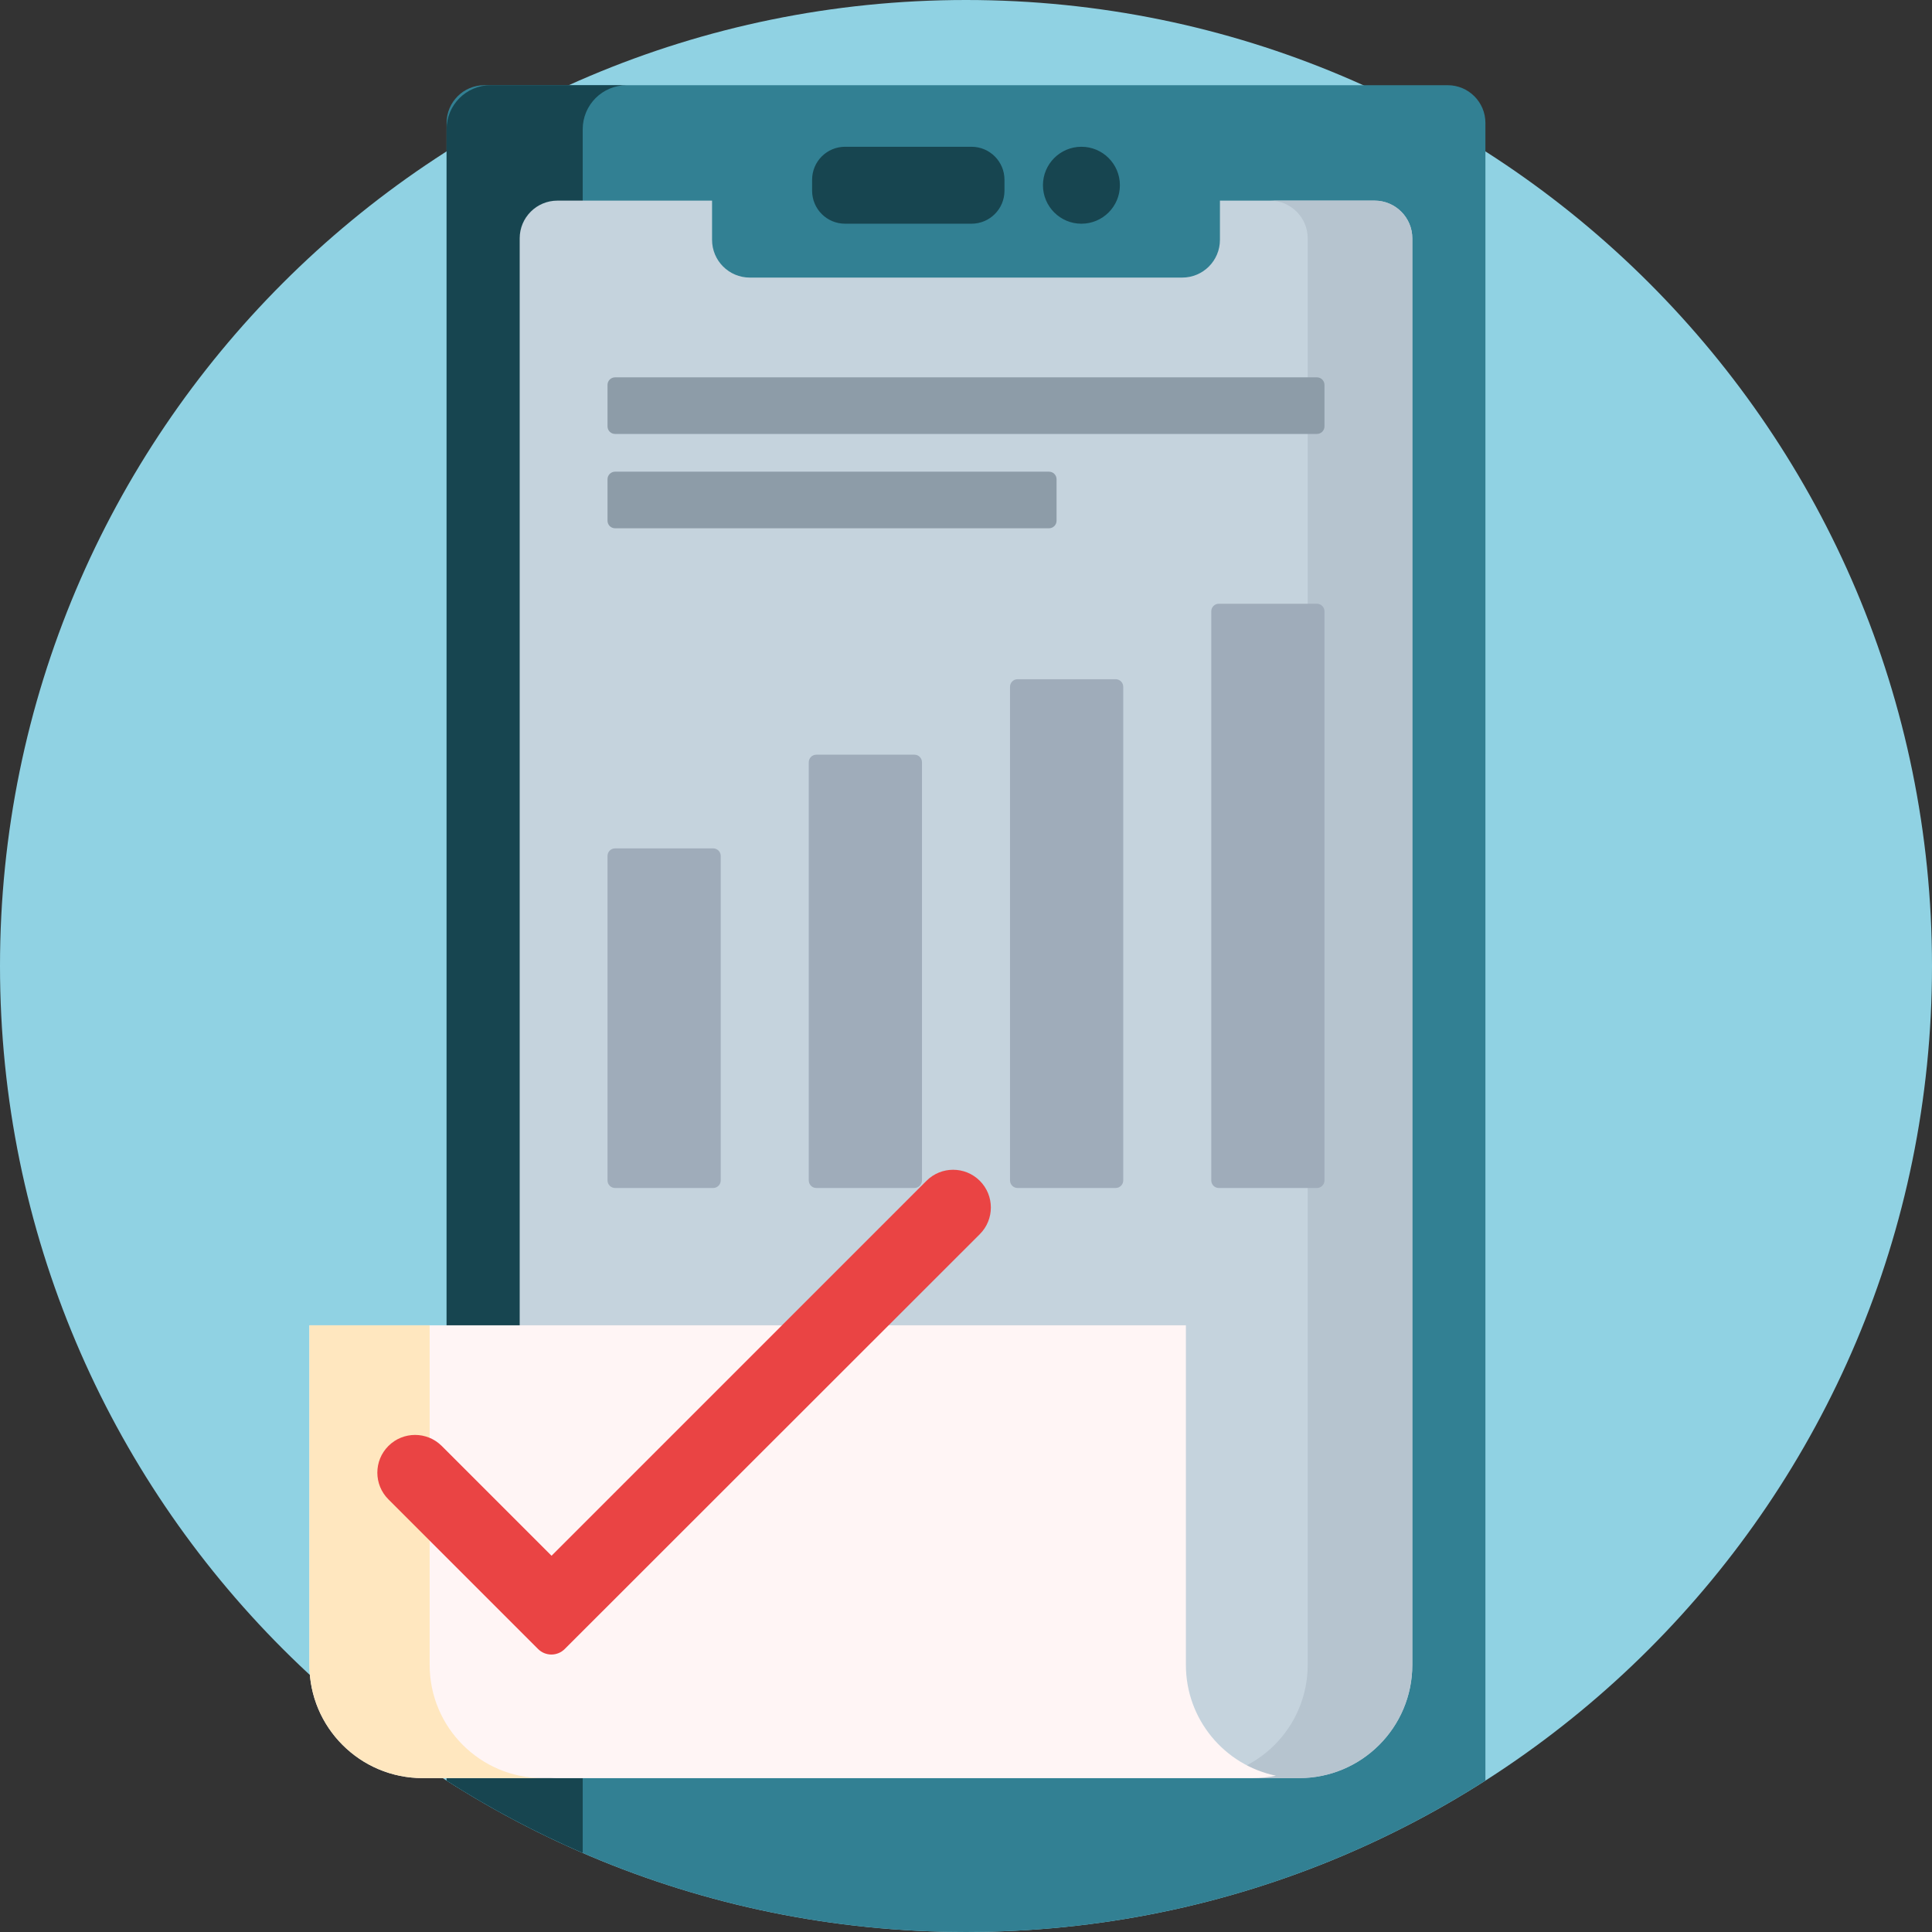 <?xml version="1.0" encoding="iso-8859-1"?>
<!-- Generator: Adobe Illustrator 19.0.0, SVG Export Plug-In . SVG Version: 6.00 Build 0)  -->
<svg version="1.1" id="Capa_1" xmlns="http://www.w3.org/2000/svg" xmlns:xlink="http://www.w3.org/1999/xlink" x="0px" y="0px"
	 viewBox="0 0 512 512" style="enable-background:new 0 0 512 512;" xml:space="preserve">
<rect x="0" y="0" width="512" height="512" fill="#333333" stroke="none"/>
<path style="fill:#90D2E3;" d="M256,0c141.385,0,256,114.615,256,256S397.385,512,256,512S0,397.385,0,256S114.615,0,256,0z"/>
<path style="fill:#328093;" d="M393.649,200L393.649,200v271.876C353.899,497.275,306.67,512,256,512s-97.899-14.725-137.649-40.124
	V200.001V200V32.58c0-5.523,4.477-10,10-10h22.375h210.549h22.375c5.523,0,10,4.477,10,10V200H393.649z"/>
<path style="fill:#174550;" d="M150.726,22.58h15.367c-6.445,0-11.669,5.224-11.669,11.669V180v311.038
	c-12.578-5.443-24.638-11.854-36.073-19.162V180V40.124v-5.875c0-6.445,5.224-11.669,11.669-11.669
	C130.02,22.58,150.726,22.58,150.726,22.58z M286.589,38.894c-5.631,0-10.196,4.565-10.196,10.196s4.565,10.196,10.196,10.196
	s10.196-4.565,10.196-10.196S292.22,38.894,286.589,38.894z M257.458,38.894h-33.505c-4.826,0-8.738,3.912-8.738,8.738v2.917
	c0,4.826,3.912,8.738,8.738,8.738h33.505c4.826,0,8.738-3.912,8.738-8.738v-2.917C266.196,42.806,262.284,38.894,257.458,38.894z"/>
<path style="fill:#C5D3DD;" d="M374.277,63.168v378.046c0,16.569-13.432,30-30,30H147.723c-5.523,0-10-4.477-10-10V63.168
	c0-5.523,4.477-10,10-10h40.981v10.393c0,5.523,4.477,10,10,10h114.591c5.523,0,10-4.477,10-10V53.168h40.981
	C369.799,53.168,374.277,57.646,374.277,63.168z"/>
<path style="fill:#B6C4CF;" d="M374.277,63.168v378.046c0,16.569-13.432,30-30,30h-27.723c16.568,0,30-13.431,30-30V63.168
	c0-5.523-4.477-10-10-10h27.723C369.799,53.168,374.277,57.646,374.277,63.168z"/>
<path style="fill:#8D9CA8;" d="M280,127v11c0,1.104-0.896,2-2,2H163c-1.105,0-2-0.896-2-2v-11c0-1.104,0.895-2,2-2h115
	C279.105,125,280,125.896,280,127z M349,100H163c-1.105,0-2,0.896-2,2v11c0,1.104,0.895,2,2,2h186c1.105,0,2-0.896,2-2v-11
	C351,100.896,350.105,100,349,100z"/>
<path style="fill:#FFF5F5;" d="M314.277,351.215v90c0,14.465,10.238,26.536,23.862,29.369c-1.982,0.412-4.034,0.631-6.138,0.631H112
	c-16.569,0-30-13.431-30-30v-90H314.277z"/>
<path style="fill:#FFE7BF;" d="M143.862,471.215H112c-16.569,0-30-13.431-30-30v-90h31.862v90
	C113.862,457.784,127.293,471.215,143.862,471.215z"/>
<path style="fill:#9FACBA;" d="M191,226.829v86c0,1.104-0.895,2-2,2h-26c-1.105,0-2-0.896-2-2v-86c0-1.104,0.895-2,2-2h26
	C190.105,224.829,191,225.725,191,226.829z M295.667,180h-26c-1.104,0-2,0.896-2,2v130.829c0,1.104,0.896,2,2,2h26
	c1.105,0,2-0.896,2-2V182C297.667,180.896,296.771,180,295.667,180z M349,160h-26c-1.105,0-2,0.896-2,2v150.829c0,1.104,0.895,2,2,2
	h26c1.105,0,2-0.896,2-2V162C351,160.896,350.105,160,349,160z M242.333,200h-26c-1.105,0-2,0.896-2,2v110.829c0,1.104,0.895,2,2,2
	h26c1.104,0,2-0.896,2-2V202C244.333,200.896,243.438,200,242.333,200z"/>
<path style="fill:#EA4444;" d="M259.658,327.07L149.661,437.004c-1.953,1.951-5.118,1.951-7.07-0.001l-39.663-39.663
	c-3.904-3.904-3.904-10.235,0-14.139l0.003-0.003c3.904-3.904,10.235-3.904,14.139,0l29.091,29.091l99.36-99.36
	c3.904-3.904,10.235-3.904,14.139,0l0,0C263.566,316.834,263.565,323.166,259.658,327.07z"/>
<g>
</g>
<g>
</g>
<g>
</g>
<g>
</g>
<g>
</g>
<g>
</g>
<g>
</g>
<g>
</g>
<g>
</g>
<g>
</g>
<g>
</g>
<g>
</g>
<g>
</g>
<g>
</g>
<g>
</g>
</svg>
